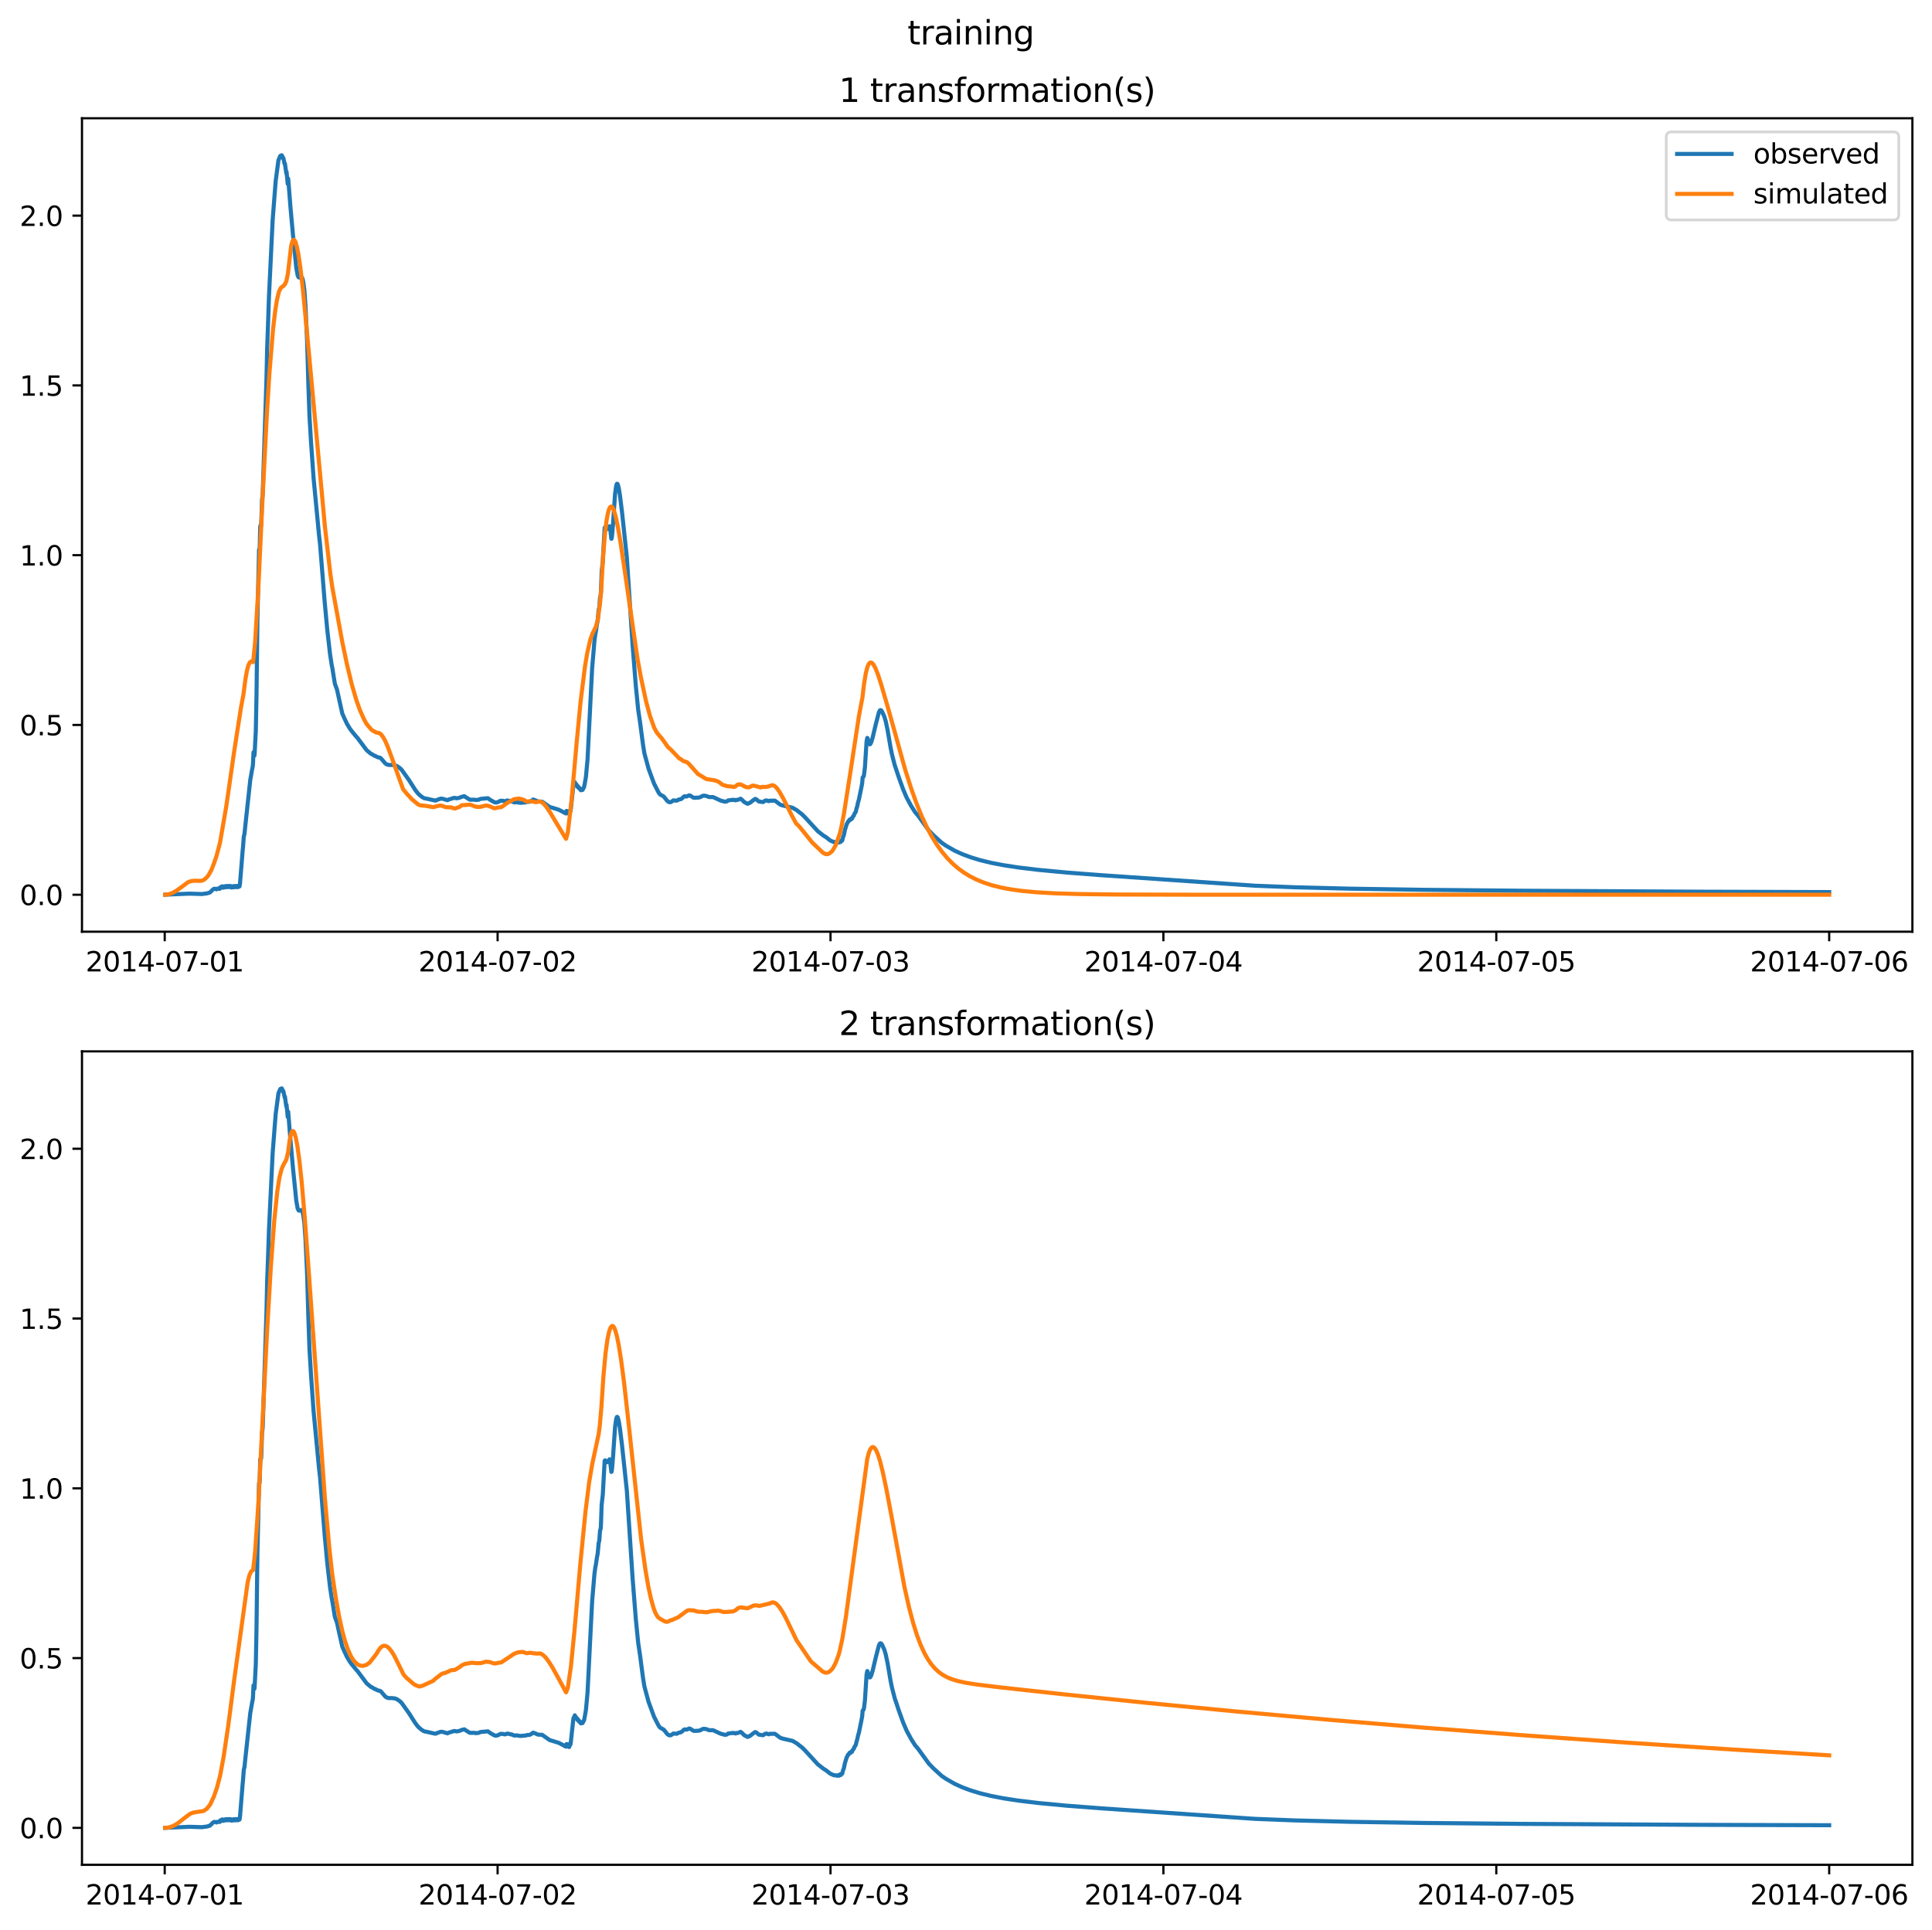 <?xml version="1.0" encoding="utf-8" standalone="no"?>
<!DOCTYPE svg PUBLIC "-//W3C//DTD SVG 1.1//EN"
  "http://www.w3.org/Graphics/SVG/1.1/DTD/svg11.dtd">
<svg xmlns:xlink="http://www.w3.org/1999/xlink" width="709.427pt" height="708.798pt" viewBox="0 0 709.427 708.798" xmlns="http://www.w3.org/2000/svg" version="1.1">
 <defs>
  <style type="text/css">*{stroke-linejoin: round; stroke-linecap: butt}</style>
 </defs>
 <g id="figure_1">
  <g id="patch_1">
   <path d="M 0 708.798 
L 709.427 708.798 
L 709.427 0 
L 0 0 
z
" style="fill: #ffffff"/>
  </g>
  <g id="axes_1">
   <g id="patch_2">
    <path d="M 30.103 342.2 
L 702.227 342.2 
L 702.227 43.44 
L 30.103 43.44 
z
" style="fill: #ffffff"/>
   </g>
   <g id="matplotlib.axis_1">
    <g id="xtick_1">
     <g id="line2d_1">
      <defs>
       <path id="m95eeef28a8" d="M 0 0 
L 0 3.5 
" style="stroke: #000000; stroke-width: 0.8"/>
      </defs>
      <g>
       <use xlink:href="#m95eeef28a8" x="60.484" y="342.2" style="stroke: #000000; stroke-width: 0.8"/>
      </g>
     </g>
     <g id="text_1">
      <!-- 2014-07-01 -->
      <g transform="translate(31.427 356.798) scale(0.1 -0.1)">
       <defs>
        <path id="DejaVuSans-32" d="M 1228 531 
L 3431 531 
L 3431 0 
L 469 0 
L 469 531 
Q 828 903 1448 1529 
Q 2069 2156 2228 2338 
Q 2531 2678 2651 2914 
Q 2772 3150 2772 3378 
Q 2772 3750 2511 3984 
Q 2250 4219 1831 4219 
Q 1534 4219 1204 4116 
Q 875 4013 500 3803 
L 500 4441 
Q 881 4594 1212 4672 
Q 1544 4750 1819 4750 
Q 2544 4750 2975 4387 
Q 3406 4025 3406 3419 
Q 3406 3131 3298 2873 
Q 3191 2616 2906 2266 
Q 2828 2175 2409 1742 
Q 1991 1309 1228 531 
z
" transform="scale(0.016)"/>
        <path id="DejaVuSans-30" d="M 2034 4250 
Q 1547 4250 1301 3770 
Q 1056 3291 1056 2328 
Q 1056 1369 1301 889 
Q 1547 409 2034 409 
Q 2525 409 2770 889 
Q 3016 1369 3016 2328 
Q 3016 3291 2770 3770 
Q 2525 4250 2034 4250 
z
M 2034 4750 
Q 2819 4750 3233 4129 
Q 3647 3509 3647 2328 
Q 3647 1150 3233 529 
Q 2819 -91 2034 -91 
Q 1250 -91 836 529 
Q 422 1150 422 2328 
Q 422 3509 836 4129 
Q 1250 4750 2034 4750 
z
" transform="scale(0.016)"/>
        <path id="DejaVuSans-31" d="M 794 531 
L 1825 531 
L 1825 4091 
L 703 3866 
L 703 4441 
L 1819 4666 
L 2450 4666 
L 2450 531 
L 3481 531 
L 3481 0 
L 794 0 
L 794 531 
z
" transform="scale(0.016)"/>
        <path id="DejaVuSans-34" d="M 2419 4116 
L 825 1625 
L 2419 1625 
L 2419 4116 
z
M 2253 4666 
L 3047 4666 
L 3047 1625 
L 3713 1625 
L 3713 1100 
L 3047 1100 
L 3047 0 
L 2419 0 
L 2419 1100 
L 313 1100 
L 313 1709 
L 2253 4666 
z
" transform="scale(0.016)"/>
        <path id="DejaVuSans-2d" d="M 313 2009 
L 1997 2009 
L 1997 1497 
L 313 1497 
L 313 2009 
z
" transform="scale(0.016)"/>
        <path id="DejaVuSans-37" d="M 525 4666 
L 3525 4666 
L 3525 4397 
L 1831 0 
L 1172 0 
L 2766 4134 
L 525 4134 
L 525 4666 
z
" transform="scale(0.016)"/>
       </defs>
       <use xlink:href="#DejaVuSans-32"/>
       <use xlink:href="#DejaVuSans-30" x="63.623"/>
       <use xlink:href="#DejaVuSans-31" x="127.246"/>
       <use xlink:href="#DejaVuSans-34" x="190.869"/>
       <use xlink:href="#DejaVuSans-2d" x="254.492"/>
       <use xlink:href="#DejaVuSans-30" x="290.576"/>
       <use xlink:href="#DejaVuSans-37" x="354.199"/>
       <use xlink:href="#DejaVuSans-2d" x="417.822"/>
       <use xlink:href="#DejaVuSans-30" x="453.906"/>
       <use xlink:href="#DejaVuSans-31" x="517.529"/>
      </g>
     </g>
    </g>
    <g id="xtick_2">
     <g id="line2d_2">
      <g>
       <use xlink:href="#m95eeef28a8" x="182.723" y="342.2" style="stroke: #000000; stroke-width: 0.8"/>
      </g>
     </g>
     <g id="text_2">
      <!-- 2014-07-02 -->
      <g transform="translate(153.665 356.798) scale(0.1 -0.1)">
       <use xlink:href="#DejaVuSans-32"/>
       <use xlink:href="#DejaVuSans-30" x="63.623"/>
       <use xlink:href="#DejaVuSans-31" x="127.246"/>
       <use xlink:href="#DejaVuSans-34" x="190.869"/>
       <use xlink:href="#DejaVuSans-2d" x="254.492"/>
       <use xlink:href="#DejaVuSans-30" x="290.576"/>
       <use xlink:href="#DejaVuSans-37" x="354.199"/>
       <use xlink:href="#DejaVuSans-2d" x="417.822"/>
       <use xlink:href="#DejaVuSans-30" x="453.906"/>
       <use xlink:href="#DejaVuSans-32" x="517.529"/>
      </g>
     </g>
    </g>
    <g id="xtick_3">
     <g id="line2d_3">
      <g>
       <use xlink:href="#m95eeef28a8" x="304.961" y="342.2" style="stroke: #000000; stroke-width: 0.8"/>
      </g>
     </g>
     <g id="text_3">
      <!-- 2014-07-03 -->
      <g transform="translate(275.903 356.798) scale(0.1 -0.1)">
       <defs>
        <path id="DejaVuSans-33" d="M 2597 2516 
Q 3050 2419 3304 2112 
Q 3559 1806 3559 1356 
Q 3559 666 3084 287 
Q 2609 -91 1734 -91 
Q 1441 -91 1130 -33 
Q 819 25 488 141 
L 488 750 
Q 750 597 1062 519 
Q 1375 441 1716 441 
Q 2309 441 2620 675 
Q 2931 909 2931 1356 
Q 2931 1769 2642 2001 
Q 2353 2234 1838 2234 
L 1294 2234 
L 1294 2753 
L 1863 2753 
Q 2328 2753 2575 2939 
Q 2822 3125 2822 3475 
Q 2822 3834 2567 4026 
Q 2313 4219 1838 4219 
Q 1578 4219 1281 4162 
Q 984 4106 628 3988 
L 628 4550 
Q 988 4650 1302 4700 
Q 1616 4750 1894 4750 
Q 2613 4750 3031 4423 
Q 3450 4097 3450 3541 
Q 3450 3153 3228 2886 
Q 3006 2619 2597 2516 
z
" transform="scale(0.016)"/>
       </defs>
       <use xlink:href="#DejaVuSans-32"/>
       <use xlink:href="#DejaVuSans-30" x="63.623"/>
       <use xlink:href="#DejaVuSans-31" x="127.246"/>
       <use xlink:href="#DejaVuSans-34" x="190.869"/>
       <use xlink:href="#DejaVuSans-2d" x="254.492"/>
       <use xlink:href="#DejaVuSans-30" x="290.576"/>
       <use xlink:href="#DejaVuSans-37" x="354.199"/>
       <use xlink:href="#DejaVuSans-2d" x="417.822"/>
       <use xlink:href="#DejaVuSans-30" x="453.906"/>
       <use xlink:href="#DejaVuSans-33" x="517.529"/>
      </g>
     </g>
    </g>
    <g id="xtick_4">
     <g id="line2d_4">
      <g>
       <use xlink:href="#m95eeef28a8" x="427.199" y="342.2" style="stroke: #000000; stroke-width: 0.8"/>
      </g>
     </g>
     <g id="text_4">
      <!-- 2014-07-04 -->
      <g transform="translate(398.141 356.798) scale(0.1 -0.1)">
       <use xlink:href="#DejaVuSans-32"/>
       <use xlink:href="#DejaVuSans-30" x="63.623"/>
       <use xlink:href="#DejaVuSans-31" x="127.246"/>
       <use xlink:href="#DejaVuSans-34" x="190.869"/>
       <use xlink:href="#DejaVuSans-2d" x="254.492"/>
       <use xlink:href="#DejaVuSans-30" x="290.576"/>
       <use xlink:href="#DejaVuSans-37" x="354.199"/>
       <use xlink:href="#DejaVuSans-2d" x="417.822"/>
       <use xlink:href="#DejaVuSans-30" x="453.906"/>
       <use xlink:href="#DejaVuSans-34" x="517.529"/>
      </g>
     </g>
    </g>
    <g id="xtick_5">
     <g id="line2d_5">
      <g>
       <use xlink:href="#m95eeef28a8" x="549.437" y="342.2" style="stroke: #000000; stroke-width: 0.8"/>
      </g>
     </g>
     <g id="text_5">
      <!-- 2014-07-05 -->
      <g transform="translate(520.38 356.798) scale(0.1 -0.1)">
       <defs>
        <path id="DejaVuSans-35" d="M 691 4666 
L 3169 4666 
L 3169 4134 
L 1269 4134 
L 1269 2991 
Q 1406 3038 1543 3061 
Q 1681 3084 1819 3084 
Q 2600 3084 3056 2656 
Q 3513 2228 3513 1497 
Q 3513 744 3044 326 
Q 2575 -91 1722 -91 
Q 1428 -91 1123 -41 
Q 819 9 494 109 
L 494 744 
Q 775 591 1075 516 
Q 1375 441 1709 441 
Q 2250 441 2565 725 
Q 2881 1009 2881 1497 
Q 2881 1984 2565 2268 
Q 2250 2553 1709 2553 
Q 1456 2553 1204 2497 
Q 953 2441 691 2322 
L 691 4666 
z
" transform="scale(0.016)"/>
       </defs>
       <use xlink:href="#DejaVuSans-32"/>
       <use xlink:href="#DejaVuSans-30" x="63.623"/>
       <use xlink:href="#DejaVuSans-31" x="127.246"/>
       <use xlink:href="#DejaVuSans-34" x="190.869"/>
       <use xlink:href="#DejaVuSans-2d" x="254.492"/>
       <use xlink:href="#DejaVuSans-30" x="290.576"/>
       <use xlink:href="#DejaVuSans-37" x="354.199"/>
       <use xlink:href="#DejaVuSans-2d" x="417.822"/>
       <use xlink:href="#DejaVuSans-30" x="453.906"/>
       <use xlink:href="#DejaVuSans-35" x="517.529"/>
      </g>
     </g>
    </g>
    <g id="xtick_6">
     <g id="line2d_6">
      <g>
       <use xlink:href="#m95eeef28a8" x="671.676" y="342.2" style="stroke: #000000; stroke-width: 0.8"/>
      </g>
     </g>
     <g id="text_6">
      <!-- 2014-07-06 -->
      <g transform="translate(642.618 356.798) scale(0.1 -0.1)">
       <defs>
        <path id="DejaVuSans-36" d="M 2113 2584 
Q 1688 2584 1439 2293 
Q 1191 2003 1191 1497 
Q 1191 994 1439 701 
Q 1688 409 2113 409 
Q 2538 409 2786 701 
Q 3034 994 3034 1497 
Q 3034 2003 2786 2293 
Q 2538 2584 2113 2584 
z
M 3366 4563 
L 3366 3988 
Q 3128 4100 2886 4159 
Q 2644 4219 2406 4219 
Q 1781 4219 1451 3797 
Q 1122 3375 1075 2522 
Q 1259 2794 1537 2939 
Q 1816 3084 2150 3084 
Q 2853 3084 3261 2657 
Q 3669 2231 3669 1497 
Q 3669 778 3244 343 
Q 2819 -91 2113 -91 
Q 1303 -91 875 529 
Q 447 1150 447 2328 
Q 447 3434 972 4092 
Q 1497 4750 2381 4750 
Q 2619 4750 2861 4703 
Q 3103 4656 3366 4563 
z
" transform="scale(0.016)"/>
       </defs>
       <use xlink:href="#DejaVuSans-32"/>
       <use xlink:href="#DejaVuSans-30" x="63.623"/>
       <use xlink:href="#DejaVuSans-31" x="127.246"/>
       <use xlink:href="#DejaVuSans-34" x="190.869"/>
       <use xlink:href="#DejaVuSans-2d" x="254.492"/>
       <use xlink:href="#DejaVuSans-30" x="290.576"/>
       <use xlink:href="#DejaVuSans-37" x="354.199"/>
       <use xlink:href="#DejaVuSans-2d" x="417.822"/>
       <use xlink:href="#DejaVuSans-30" x="453.906"/>
       <use xlink:href="#DejaVuSans-36" x="517.529"/>
      </g>
     </g>
    </g>
   </g>
   <g id="matplotlib.axis_2">
    <g id="ytick_1">
     <g id="line2d_7">
      <defs>
       <path id="m0d3252495d" d="M 0 0 
L -3.5 0 
" style="stroke: #000000; stroke-width: 0.8"/>
      </defs>
      <g>
       <use xlink:href="#m0d3252495d" x="30.103" y="328.62" style="stroke: #000000; stroke-width: 0.8"/>
      </g>
     </g>
     <g id="text_7">
      <!-- 0.0 -->
      <g transform="translate(7.2 332.419) scale(0.1 -0.1)">
       <defs>
        <path id="DejaVuSans-2e" d="M 684 794 
L 1344 794 
L 1344 0 
L 684 0 
L 684 794 
z
" transform="scale(0.016)"/>
       </defs>
       <use xlink:href="#DejaVuSans-30"/>
       <use xlink:href="#DejaVuSans-2e" x="63.623"/>
       <use xlink:href="#DejaVuSans-30" x="95.41"/>
      </g>
     </g>
    </g>
    <g id="ytick_2">
     <g id="line2d_8">
      <g>
       <use xlink:href="#m0d3252495d" x="30.103" y="266.265" style="stroke: #000000; stroke-width: 0.8"/>
      </g>
     </g>
     <g id="text_8">
      <!-- 0.5 -->
      <g transform="translate(7.2 270.064) scale(0.1 -0.1)">
       <use xlink:href="#DejaVuSans-30"/>
       <use xlink:href="#DejaVuSans-2e" x="63.623"/>
       <use xlink:href="#DejaVuSans-35" x="95.41"/>
      </g>
     </g>
    </g>
    <g id="ytick_3">
     <g id="line2d_9">
      <g>
       <use xlink:href="#m0d3252495d" x="30.103" y="203.909" style="stroke: #000000; stroke-width: 0.8"/>
      </g>
     </g>
     <g id="text_9">
      <!-- 1.0 -->
      <g transform="translate(7.2 207.708) scale(0.1 -0.1)">
       <use xlink:href="#DejaVuSans-31"/>
       <use xlink:href="#DejaVuSans-2e" x="63.623"/>
       <use xlink:href="#DejaVuSans-30" x="95.41"/>
      </g>
     </g>
    </g>
    <g id="ytick_4">
     <g id="line2d_10">
      <g>
       <use xlink:href="#m0d3252495d" x="30.103" y="141.554" style="stroke: #000000; stroke-width: 0.8"/>
      </g>
     </g>
     <g id="text_10">
      <!-- 1.5 -->
      <g transform="translate(7.2 145.353) scale(0.1 -0.1)">
       <use xlink:href="#DejaVuSans-31"/>
       <use xlink:href="#DejaVuSans-2e" x="63.623"/>
       <use xlink:href="#DejaVuSans-35" x="95.41"/>
      </g>
     </g>
    </g>
    <g id="ytick_5">
     <g id="line2d_11">
      <g>
       <use xlink:href="#m0d3252495d" x="30.103" y="79.198" style="stroke: #000000; stroke-width: 0.8"/>
      </g>
     </g>
     <g id="text_11">
      <!-- 2.0 -->
      <g transform="translate(7.2 82.998) scale(0.1 -0.1)">
       <use xlink:href="#DejaVuSans-32"/>
       <use xlink:href="#DejaVuSans-2e" x="63.623"/>
       <use xlink:href="#DejaVuSans-30" x="95.41"/>
      </g>
     </g>
    </g>
   </g>
   <g id="line2d_12">
    <path d="M 60.654 328.607 
L 63.54 328.475 
L 69.567 328.223 
L 74.151 328.364 
L 76.019 328.116 
L 77.038 327.826 
L 77.462 327.398 
L 77.632 327.318 
L 77.971 326.86 
L 78.311 326.657 
L 78.565 326.446 
L 79.075 326.453 
L 79.245 326.481 
L 79.499 326.653 
L 79.754 326.407 
L 80.178 326.427 
L 80.348 326.288 
L 80.688 326.445 
L 80.942 325.834 
L 81.112 325.924 
L 81.282 326.062 
L 81.537 325.529 
L 81.791 325.834 
L 81.961 326.038 
L 82.216 325.563 
L 82.555 325.912 
L 82.81 325.452 
L 83.149 325.848 
L 83.404 325.404 
L 83.744 325.827 
L 83.913 325.4 
L 84.083 325.471 
L 84.338 325.819 
L 84.593 325.39 
L 84.847 325.759 
L 85.017 325.978 
L 85.272 325.532 
L 85.611 325.906 
L 85.866 325.442 
L 86.205 325.851 
L 86.46 325.403 
L 86.8 325.825 
L 87.054 325.394 
L 87.394 325.833 
L 87.564 325.521 
L 87.733 325.566 
L 87.903 325.606 
L 87.988 325.453 
L 88.158 324.124 
L 89.092 312.579 
L 89.261 310.811 
L 89.516 307.284 
L 89.771 306.28 
L 90.11 302.988 
L 91.893 286.496 
L 92.487 283.105 
L 92.827 281.357 
L 92.912 280.237 
L 93.081 276.283 
L 93.421 277.542 
L 93.506 276.695 
L 93.76 271.761 
L 93.93 268.67 
L 94.185 255.595 
L 94.524 227.579 
L 95.119 201.947 
L 95.203 201.825 
L 95.288 201.982 
L 95.373 201.022 
L 95.543 193.536 
L 95.628 193.049 
L 95.713 193.209 
L 95.798 193.241 
L 95.883 192.911 
L 95.967 191.251 
L 96.222 183.525 
L 96.392 182.302 
L 96.477 181.285 
L 97.835 139.473 
L 98.09 128.21 
L 98.429 118.848 
L 98.769 108.782 
L 100.127 80.657 
L 101.231 66.464 
L 102.249 58.798 
L 102.928 57.238 
L 103.353 57.348 
L 103.438 57.02 
L 103.522 57.091 
L 103.947 58.221 
L 104.032 58.005 
L 104.286 59.154 
L 104.541 60.319 
L 104.626 60.076 
L 104.881 61.948 
L 105.135 63.686 
L 105.22 63.102 
L 105.475 65.691 
L 105.645 67.516 
L 105.73 67.48 
L 105.814 65.597 
L 105.984 67.58 
L 106.663 76.163 
L 107.597 86.471 
L 108.276 93.14 
L 108.786 98.266 
L 109.295 101.122 
L 109.634 101.838 
L 109.889 101.955 
L 110.313 101.754 
L 110.653 101.708 
L 110.908 101.976 
L 111.162 102.693 
L 111.417 103.877 
L 111.757 106.5 
L 112.181 112.474 
L 112.775 125.439 
L 113.2 140.194 
L 113.624 152.528 
L 114.218 162.533 
L 115.152 175.702 
L 117.105 196.137 
L 117.529 199.986 
L 119.227 221.153 
L 120.16 231.212 
L 121.179 240.151 
L 121.773 244.082 
L 122.028 245.351 
L 122.962 251.136 
L 123.726 253.211 
L 125.678 262.049 
L 126.357 263.595 
L 127.376 265.766 
L 128.395 267.497 
L 129.159 268.53 
L 130.856 270.593 
L 131.196 270.925 
L 134.591 275.478 
L 134.846 275.716 
L 135.27 276.069 
L 136.289 276.916 
L 136.459 276.911 
L 137.562 277.62 
L 137.732 277.595 
L 138.242 277.899 
L 138.411 277.96 
L 138.836 278.169 
L 139.515 278.285 
L 139.854 278.508 
L 140.449 279.185 
L 141.467 280.383 
L 142.061 280.771 
L 142.741 280.952 
L 143.929 280.957 
L 144.948 281.063 
L 145.712 281.349 
L 146.815 282.071 
L 147.579 282.856 
L 150.211 286.561 
L 152.503 290.16 
L 153.436 291.371 
L 153.776 291.707 
L 154.285 292.171 
L 154.71 292.503 
L 155.049 292.744 
L 155.559 293.067 
L 155.983 293.217 
L 156.747 293.35 
L 159.718 294.02 
L 160.143 293.997 
L 160.482 293.784 
L 161.84 293.321 
L 162.519 293.367 
L 164.302 293.893 
L 164.472 293.838 
L 164.726 293.648 
L 165.406 293.471 
L 166.764 293.025 
L 167.273 293.105 
L 167.613 293.215 
L 168.631 293.024 
L 169.565 292.645 
L 170.499 292.423 
L 171.093 292.841 
L 172.536 293.716 
L 173.215 293.72 
L 174.064 293.703 
L 174.828 293.846 
L 175.083 293.762 
L 175.677 293.763 
L 176.101 293.556 
L 176.441 293.416 
L 179.157 293.166 
L 180.091 293.831 
L 181.025 294.366 
L 181.449 294.61 
L 182.044 294.779 
L 182.808 294.613 
L 183.826 294.082 
L 184.845 294.145 
L 185.184 294.294 
L 185.609 294.247 
L 185.864 294.179 
L 186.118 294.008 
L 186.797 294.06 
L 187.646 294.316 
L 187.816 294.264 
L 188.835 294.722 
L 189.853 294.638 
L 190.447 294.789 
L 191.127 294.858 
L 193.164 294.681 
L 193.419 294.554 
L 193.843 294.494 
L 194.098 294.501 
L 194.437 294.471 
L 194.862 294.279 
L 195.795 293.641 
L 196.39 293.878 
L 196.899 294.07 
L 197.154 294.192 
L 197.493 294.358 
L 198.512 294.426 
L 199.021 294.426 
L 199.53 294.764 
L 201.822 296.374 
L 203.265 296.8 
L 205.133 297.381 
L 206.406 298.028 
L 207.765 298.772 
L 207.849 298.628 
L 208.019 297.842 
L 208.359 298.726 
L 208.444 298.648 
L 208.613 297.906 
L 208.953 298.933 
L 209.038 298.886 
L 209.208 298.022 
L 209.377 298.11 
L 209.462 297.985 
L 209.547 297.625 
L 210.566 288.316 
L 210.905 287.83 
L 211.075 287.279 
L 211.5 288.318 
L 211.584 288.062 
L 211.669 288.1 
L 212.094 289.05 
L 212.264 288.798 
L 212.688 289.655 
L 212.858 289.46 
L 213.282 290.234 
L 213.367 290.252 
L 213.537 289.949 
L 213.876 290.151 
L 213.961 290.053 
L 214.216 289.518 
L 214.471 289.093 
L 214.725 287.79 
L 215.15 285.347 
L 215.744 278.908 
L 216.932 255.24 
L 217.442 245.28 
L 218.291 235.231 
L 218.63 232.759 
L 218.8 231.993 
L 219.139 229.676 
L 219.479 227.803 
L 219.819 224.096 
L 220.073 223.045 
L 220.328 219.517 
L 220.583 218.625 
L 220.667 217.275 
L 220.922 210.008 
L 221.347 206.209 
L 222.026 193.852 
L 222.195 193.629 
L 222.365 193.741 
L 222.875 194.339 
L 223.044 194.292 
L 223.384 193.882 
L 223.808 193.269 
L 223.893 193.305 
L 224.063 194.276 
L 224.487 197.886 
L 224.572 197.837 
L 224.742 196.702 
L 225.082 192.68 
L 225.846 181.444 
L 226.27 178.38 
L 226.525 177.696 
L 226.694 177.682 
L 226.864 177.965 
L 227.204 179.241 
L 227.628 181.838 
L 228.392 187.978 
L 230.175 204.751 
L 232.297 237.079 
L 233.486 252.078 
L 234.334 260.612 
L 235.013 265.179 
L 236.117 273.561 
L 236.626 276.702 
L 238.154 282.343 
L 240.192 287.876 
L 240.446 288.354 
L 241.041 289.544 
L 241.974 291.327 
L 242.484 291.88 
L 242.823 292.046 
L 243.672 292.503 
L 244.351 293.306 
L 245.03 294.184 
L 245.624 294.594 
L 245.964 294.64 
L 246.304 294.609 
L 246.983 294.182 
L 247.237 293.968 
L 247.832 294.008 
L 248.341 294.072 
L 248.765 293.964 
L 249.02 293.745 
L 249.444 293.622 
L 249.699 293.568 
L 250.039 293.515 
L 250.548 293.131 
L 251.057 292.632 
L 251.312 292.473 
L 251.482 292.449 
L 251.991 292.557 
L 252.415 292.434 
L 253.01 292.12 
L 253.349 292.161 
L 254.198 292.688 
L 254.707 292.999 
L 255.302 293.007 
L 256.235 292.945 
L 256.575 292.939 
L 256.915 292.829 
L 257.339 292.689 
L 257.763 292.407 
L 258.442 292.208 
L 259.461 292.374 
L 259.886 292.564 
L 260.14 292.668 
L 260.48 292.759 
L 261.838 292.742 
L 264.554 294.008 
L 265.743 294.337 
L 266.082 294.421 
L 266.592 294.426 
L 267.101 294.221 
L 267.356 293.979 
L 269.223 293.736 
L 269.563 293.878 
L 269.733 293.789 
L 270.157 293.949 
L 270.327 293.811 
L 270.921 293.771 
L 271.94 293.349 
L 272.279 293.583 
L 273.298 294.59 
L 274.486 295.222 
L 274.741 295.072 
L 275.08 295.024 
L 275.335 294.789 
L 275.675 294.676 
L 276.014 294.343 
L 277.288 293.418 
L 277.797 293.63 
L 278.646 294.376 
L 280.174 294.593 
L 280.598 294.343 
L 280.938 294.058 
L 281.532 293.977 
L 282.126 294.233 
L 282.381 294.248 
L 282.635 294.07 
L 283.654 294.087 
L 284.418 294.036 
L 284.758 294.218 
L 286.54 295.551 
L 287.389 295.828 
L 291.039 296.681 
L 292.567 297.566 
L 293.671 298.45 
L 294.52 299.084 
L 295.708 300.284 
L 300.292 305.276 
L 302.329 306.868 
L 303.348 307.51 
L 304.027 308.028 
L 304.452 308.381 
L 304.791 308.637 
L 305.131 308.813 
L 305.385 308.947 
L 305.725 309.073 
L 305.98 309.182 
L 306.234 309.324 
L 306.404 309.242 
L 306.913 309.348 
L 307.083 309.342 
L 307.423 309.482 
L 307.592 309.317 
L 308.102 309.449 
L 308.272 309.049 
L 308.526 309.213 
L 308.696 309.242 
L 308.866 308.809 
L 309.205 308.785 
L 309.29 308.597 
L 309.545 307.546 
L 309.884 306.669 
L 310.224 304.954 
L 310.903 302.699 
L 311.158 302.31 
L 311.412 301.705 
L 311.752 301.508 
L 311.922 301.058 
L 312.346 301.089 
L 312.516 300.681 
L 312.855 300.672 
L 312.94 300.535 
L 313.11 299.989 
L 313.535 299.574 
L 313.704 298.958 
L 314.214 298.231 
L 314.553 296.822 
L 314.808 296.011 
L 315.063 294.748 
L 315.402 293.589 
L 316.166 289.872 
L 316.591 287.684 
L 316.76 285.574 
L 317.1 285.203 
L 317.27 284.542 
L 317.609 281.738 
L 318.203 272.278 
L 318.458 271.027 
L 318.543 271.086 
L 318.798 271.937 
L 319.222 273.251 
L 319.392 273.377 
L 319.562 273.295 
L 319.901 272.654 
L 320.41 270.99 
L 321.599 265.97 
L 322.702 261.721 
L 323.042 260.96 
L 323.297 260.816 
L 323.551 260.898 
L 323.891 261.348 
L 324.74 263.226 
L 325.249 264.969 
L 325.928 268.193 
L 327.032 274.657 
L 327.541 277.152 
L 328.56 281.087 
L 328.984 282.312 
L 330.003 285.398 
L 331.616 289.884 
L 332.974 293.051 
L 334.587 296.019 
L 336.03 298.303 
L 337.048 299.474 
L 341.038 304.982 
L 342.736 306.749 
L 345.792 309.537 
L 347.32 310.58 
L 350.546 312.442 
L 353.432 313.749 
L 356.573 314.909 
L 359.968 315.934 
L 363.873 316.882 
L 368.372 317.753 
L 373.975 318.614 
L 381.36 319.497 
L 391.801 320.483 
L 404.364 321.443 
L 460.9 325.313 
L 475.415 325.879 
L 495.873 326.396 
L 522.868 326.814 
L 559.115 327.155 
L 624.139 327.507 
L 671.676 327.65 
L 671.676 327.65 
" clip-path="url(#p048365d914)" style="fill: none; stroke: #1f77b4; stroke-width: 1.5; stroke-linecap: square"/>
   </g>
   <g id="line2d_13">
    <path d="M 60.654 328.612 
L 61.843 328.504 
L 63.371 327.924 
L 64.559 327.271 
L 66.002 326.285 
L 69.058 324.01 
L 70.077 323.637 
L 71.18 323.475 
L 72.538 323.512 
L 73.727 323.526 
L 74.406 323.364 
L 74.915 323.106 
L 75.51 322.646 
L 76.274 321.832 
L 76.698 321.215 
L 77.632 319.515 
L 78.65 316.884 
L 79.499 314.403 
L 80.773 309.584 
L 82.98 296.813 
L 83.913 290.458 
L 85.951 276.228 
L 88.497 259.841 
L 89.431 254.819 
L 90.11 249.472 
L 90.704 246.187 
L 91.214 244.342 
L 91.723 243.299 
L 92.148 242.945 
L 92.487 242.95 
L 92.912 243.222 
L 93.081 241.875 
L 93.676 235.795 
L 94.864 216.088 
L 96.307 185.082 
L 98.005 151.934 
L 98.939 137.014 
L 100.297 120.588 
L 101.061 114.101 
L 101.655 110.412 
L 102.164 108.166 
L 102.504 106.938 
L 103.183 105.656 
L 103.438 105.546 
L 103.692 105.2 
L 104.032 105.113 
L 104.286 104.7 
L 104.626 104.471 
L 104.966 103.571 
L 105.135 103.366 
L 105.73 100.388 
L 106.918 90.23 
L 107.427 88.491 
L 107.767 88.086 
L 107.937 88.06 
L 108.191 88.321 
L 108.531 88.95 
L 109.04 90.714 
L 109.634 93.783 
L 110.313 98.405 
L 111.247 106.565 
L 112.605 120.717 
L 119.312 193.434 
L 121.264 210.428 
L 122.028 215.761 
L 125.678 235.757 
L 127.376 243.889 
L 129.159 251.303 
L 130.856 257.15 
L 132.215 260.961 
L 133.658 264.151 
L 134.591 265.873 
L 136.459 268.08 
L 138.157 269.054 
L 139.26 269.234 
L 139.939 269.743 
L 140.703 270.758 
L 141.467 272.168 
L 142.486 274.528 
L 144.014 278.695 
L 148.004 289.859 
L 149.362 291.514 
L 150.211 292.424 
L 151.229 293.55 
L 152.503 294.604 
L 153.352 295.312 
L 153.776 295.578 
L 154.285 295.774 
L 155.983 295.953 
L 156.492 296 
L 159.124 296.471 
L 159.973 296.226 
L 160.482 296.076 
L 161.755 295.833 
L 162.519 296.037 
L 163.538 296.428 
L 164.896 296.517 
L 165.66 296.527 
L 166.424 296.805 
L 167.018 296.97 
L 168.801 296.337 
L 169.31 295.899 
L 169.82 295.711 
L 171.178 295.646 
L 172.112 295.569 
L 172.791 295.581 
L 173.47 295.829 
L 174.149 296.094 
L 174.828 296.319 
L 175.932 296.377 
L 176.186 296.388 
L 177.46 296.093 
L 178.054 295.895 
L 178.988 295.895 
L 179.836 296.149 
L 181.364 296.846 
L 181.789 296.845 
L 182.468 296.684 
L 183.232 296.54 
L 183.996 296.466 
L 184.76 296.022 
L 185.609 295.371 
L 186.543 294.741 
L 187.137 294.444 
L 188.665 293.564 
L 190.532 293.282 
L 191.127 293.434 
L 191.551 293.533 
L 192.145 293.693 
L 192.739 294.022 
L 193.419 294.396 
L 193.928 294.394 
L 194.522 294.229 
L 195.201 294.306 
L 196.474 294.593 
L 196.984 294.638 
L 197.833 294.364 
L 198.342 294.38 
L 198.936 294.638 
L 199.615 295.186 
L 200.549 296.256 
L 201.822 298.107 
L 204.029 301.799 
L 207.595 307.709 
L 207.849 308.079 
L 208.019 307.558 
L 208.529 305.553 
L 209.717 295.404 
L 210.82 283.294 
L 211.754 272.652 
L 213.197 257.666 
L 214.81 244.763 
L 215.659 239.706 
L 216.763 234.92 
L 217.527 232.784 
L 218.8 230.169 
L 219.564 227.386 
L 220.413 220.741 
L 220.752 216.881 
L 221.431 204.81 
L 222.111 196.338 
L 222.705 191.344 
L 223.214 188.531 
L 223.639 187.038 
L 224.063 186.226 
L 224.403 186.033 
L 224.657 186.083 
L 224.997 186.472 
L 225.421 187.411 
L 226.015 189.431 
L 226.779 192.974 
L 227.798 198.864 
L 229.411 209.713 
L 234.08 241.904 
L 235.353 248.855 
L 237.221 257.535 
L 238.664 262.908 
L 240.192 267.217 
L 241.041 268.837 
L 242.144 270.242 
L 242.653 270.773 
L 243.502 271.879 
L 245.285 274.401 
L 246.304 275.282 
L 249.444 278.584 
L 249.869 278.728 
L 250.463 279.191 
L 250.887 279.493 
L 251.482 279.711 
L 251.991 279.824 
L 252.5 280.126 
L 253.095 280.705 
L 256.32 284.32 
L 257.254 284.852 
L 258.103 285.374 
L 258.952 285.897 
L 259.376 286.132 
L 262.432 286.59 
L 263.281 286.902 
L 263.96 287.194 
L 265.233 288.176 
L 265.488 288.307 
L 266.846 288.684 
L 267.271 288.788 
L 267.865 288.809 
L 269.648 289.033 
L 270.072 288.798 
L 270.242 288.701 
L 270.751 288.254 
L 271.261 288.07 
L 272.025 288.124 
L 272.619 288.436 
L 273.807 289.032 
L 274.826 289.203 
L 275.25 289.093 
L 276.184 288.59 
L 276.693 288.54 
L 278.136 288.889 
L 279.24 289.222 
L 279.41 289.206 
L 279.834 289.015 
L 280.428 289.01 
L 281.023 289.066 
L 281.362 289.029 
L 281.956 288.874 
L 282.72 288.662 
L 283.569 288.379 
L 284.079 288.487 
L 284.673 288.875 
L 285.437 289.699 
L 286.371 291.066 
L 287.729 293.491 
L 290.7 299.417 
L 292.313 302.398 
L 293.416 303.468 
L 294.944 305.322 
L 298.255 309.466 
L 299.953 311.078 
L 302.16 313.177 
L 303.093 313.671 
L 303.433 313.723 
L 304.027 313.677 
L 304.621 313.408 
L 305.47 312.698 
L 305.81 312.279 
L 306.913 310.357 
L 308.441 305.975 
L 309.036 303.352 
L 309.884 298.913 
L 312.007 285.295 
L 315.402 262.963 
L 316.336 257.985 
L 316.675 256.269 
L 317.27 251.267 
L 317.949 247.164 
L 318.543 244.878 
L 319.052 243.8 
L 319.477 243.378 
L 319.901 243.32 
L 320.241 243.506 
L 320.75 244.085 
L 321.429 245.334 
L 322.363 247.675 
L 323.551 251.343 
L 326.013 259.774 
L 328.22 267.669 
L 332.295 282.382 
L 334.587 289.613 
L 336.539 295.076 
L 338.407 299.679 
L 340.274 303.703 
L 342.142 307.198 
L 344.009 310.22 
L 345.877 312.826 
L 347.829 315.163 
L 349.782 317.158 
L 351.819 318.927 
L 353.941 320.481 
L 356.233 321.882 
L 358.695 323.119 
L 361.326 324.192 
L 364.213 325.13 
L 367.438 325.945 
L 371.173 326.655 
L 375.503 327.245 
L 380.766 327.729 
L 387.387 328.104 
L 396.3 328.373 
L 409.967 328.54 
L 437.725 328.612 
L 616.414 328.62 
L 671.676 328.62 
L 671.676 328.62 
" clip-path="url(#p048365d914)" style="fill: none; stroke: #ff7f0e; stroke-width: 1.5; stroke-linecap: square"/>
   </g>
   <g id="patch_3">
    <path d="M 30.103 342.2 
L 30.103 43.44 
" style="fill: none; stroke: #000000; stroke-width: 0.8; stroke-linejoin: miter; stroke-linecap: square"/>
   </g>
   <g id="patch_4">
    <path d="M 702.227 342.2 
L 702.227 43.44 
" style="fill: none; stroke: #000000; stroke-width: 0.8; stroke-linejoin: miter; stroke-linecap: square"/>
   </g>
   <g id="patch_5">
    <path d="M 30.103 342.2 
L 702.227 342.2 
" style="fill: none; stroke: #000000; stroke-width: 0.8; stroke-linejoin: miter; stroke-linecap: square"/>
   </g>
   <g id="patch_6">
    <path d="M 30.103 43.44 
L 702.227 43.44 
" style="fill: none; stroke: #000000; stroke-width: 0.8; stroke-linejoin: miter; stroke-linecap: square"/>
   </g>
   <g id="text_12">
    <!-- 1 transformation(s) -->
    <g transform="translate(308.05 37.44) scale(0.12 -0.12)">
     <defs>
      <path id="DejaVuSans-20" transform="scale(0.016)"/>
      <path id="DejaVuSans-74" d="M 1172 4494 
L 1172 3500 
L 2356 3500 
L 2356 3053 
L 1172 3053 
L 1172 1153 
Q 1172 725 1289 603 
Q 1406 481 1766 481 
L 2356 481 
L 2356 0 
L 1766 0 
Q 1100 0 847 248 
Q 594 497 594 1153 
L 594 3053 
L 172 3053 
L 172 3500 
L 594 3500 
L 594 4494 
L 1172 4494 
z
" transform="scale(0.016)"/>
      <path id="DejaVuSans-72" d="M 2631 2963 
Q 2534 3019 2420 3045 
Q 2306 3072 2169 3072 
Q 1681 3072 1420 2755 
Q 1159 2438 1159 1844 
L 1159 0 
L 581 0 
L 581 3500 
L 1159 3500 
L 1159 2956 
Q 1341 3275 1631 3429 
Q 1922 3584 2338 3584 
Q 2397 3584 2469 3576 
Q 2541 3569 2628 3553 
L 2631 2963 
z
" transform="scale(0.016)"/>
      <path id="DejaVuSans-61" d="M 2194 1759 
Q 1497 1759 1228 1600 
Q 959 1441 959 1056 
Q 959 750 1161 570 
Q 1363 391 1709 391 
Q 2188 391 2477 730 
Q 2766 1069 2766 1631 
L 2766 1759 
L 2194 1759 
z
M 3341 1997 
L 3341 0 
L 2766 0 
L 2766 531 
Q 2569 213 2275 61 
Q 1981 -91 1556 -91 
Q 1019 -91 701 211 
Q 384 513 384 1019 
Q 384 1609 779 1909 
Q 1175 2209 1959 2209 
L 2766 2209 
L 2766 2266 
Q 2766 2663 2505 2880 
Q 2244 3097 1772 3097 
Q 1472 3097 1187 3025 
Q 903 2953 641 2809 
L 641 3341 
Q 956 3463 1253 3523 
Q 1550 3584 1831 3584 
Q 2591 3584 2966 3190 
Q 3341 2797 3341 1997 
z
" transform="scale(0.016)"/>
      <path id="DejaVuSans-6e" d="M 3513 2113 
L 3513 0 
L 2938 0 
L 2938 2094 
Q 2938 2591 2744 2837 
Q 2550 3084 2163 3084 
Q 1697 3084 1428 2787 
Q 1159 2491 1159 1978 
L 1159 0 
L 581 0 
L 581 3500 
L 1159 3500 
L 1159 2956 
Q 1366 3272 1645 3428 
Q 1925 3584 2291 3584 
Q 2894 3584 3203 3211 
Q 3513 2838 3513 2113 
z
" transform="scale(0.016)"/>
      <path id="DejaVuSans-73" d="M 2834 3397 
L 2834 2853 
Q 2591 2978 2328 3040 
Q 2066 3103 1784 3103 
Q 1356 3103 1142 2972 
Q 928 2841 928 2578 
Q 928 2378 1081 2264 
Q 1234 2150 1697 2047 
L 1894 2003 
Q 2506 1872 2764 1633 
Q 3022 1394 3022 966 
Q 3022 478 2636 193 
Q 2250 -91 1575 -91 
Q 1294 -91 989 -36 
Q 684 19 347 128 
L 347 722 
Q 666 556 975 473 
Q 1284 391 1588 391 
Q 1994 391 2212 530 
Q 2431 669 2431 922 
Q 2431 1156 2273 1281 
Q 2116 1406 1581 1522 
L 1381 1569 
Q 847 1681 609 1914 
Q 372 2147 372 2553 
Q 372 3047 722 3315 
Q 1072 3584 1716 3584 
Q 2034 3584 2315 3537 
Q 2597 3491 2834 3397 
z
" transform="scale(0.016)"/>
      <path id="DejaVuSans-66" d="M 2375 4863 
L 2375 4384 
L 1825 4384 
Q 1516 4384 1395 4259 
Q 1275 4134 1275 3809 
L 1275 3500 
L 2222 3500 
L 2222 3053 
L 1275 3053 
L 1275 0 
L 697 0 
L 697 3053 
L 147 3053 
L 147 3500 
L 697 3500 
L 697 3744 
Q 697 4328 969 4595 
Q 1241 4863 1831 4863 
L 2375 4863 
z
" transform="scale(0.016)"/>
      <path id="DejaVuSans-6f" d="M 1959 3097 
Q 1497 3097 1228 2736 
Q 959 2375 959 1747 
Q 959 1119 1226 758 
Q 1494 397 1959 397 
Q 2419 397 2687 759 
Q 2956 1122 2956 1747 
Q 2956 2369 2687 2733 
Q 2419 3097 1959 3097 
z
M 1959 3584 
Q 2709 3584 3137 3096 
Q 3566 2609 3566 1747 
Q 3566 888 3137 398 
Q 2709 -91 1959 -91 
Q 1206 -91 779 398 
Q 353 888 353 1747 
Q 353 2609 779 3096 
Q 1206 3584 1959 3584 
z
" transform="scale(0.016)"/>
      <path id="DejaVuSans-6d" d="M 3328 2828 
Q 3544 3216 3844 3400 
Q 4144 3584 4550 3584 
Q 5097 3584 5394 3201 
Q 5691 2819 5691 2113 
L 5691 0 
L 5113 0 
L 5113 2094 
Q 5113 2597 4934 2840 
Q 4756 3084 4391 3084 
Q 3944 3084 3684 2787 
Q 3425 2491 3425 1978 
L 3425 0 
L 2847 0 
L 2847 2094 
Q 2847 2600 2669 2842 
Q 2491 3084 2119 3084 
Q 1678 3084 1418 2786 
Q 1159 2488 1159 1978 
L 1159 0 
L 581 0 
L 581 3500 
L 1159 3500 
L 1159 2956 
Q 1356 3278 1631 3431 
Q 1906 3584 2284 3584 
Q 2666 3584 2933 3390 
Q 3200 3197 3328 2828 
z
" transform="scale(0.016)"/>
      <path id="DejaVuSans-69" d="M 603 3500 
L 1178 3500 
L 1178 0 
L 603 0 
L 603 3500 
z
M 603 4863 
L 1178 4863 
L 1178 4134 
L 603 4134 
L 603 4863 
z
" transform="scale(0.016)"/>
      <path id="DejaVuSans-28" d="M 1984 4856 
Q 1566 4138 1362 3434 
Q 1159 2731 1159 2009 
Q 1159 1288 1364 580 
Q 1569 -128 1984 -844 
L 1484 -844 
Q 1016 -109 783 600 
Q 550 1309 550 2009 
Q 550 2706 781 3412 
Q 1013 4119 1484 4856 
L 1984 4856 
z
" transform="scale(0.016)"/>
      <path id="DejaVuSans-29" d="M 513 4856 
L 1013 4856 
Q 1481 4119 1714 3412 
Q 1947 2706 1947 2009 
Q 1947 1309 1714 600 
Q 1481 -109 1013 -844 
L 513 -844 
Q 928 -128 1133 580 
Q 1338 1288 1338 2009 
Q 1338 2731 1133 3434 
Q 928 4138 513 4856 
z
" transform="scale(0.016)"/>
     </defs>
     <use xlink:href="#DejaVuSans-31"/>
     <use xlink:href="#DejaVuSans-20" x="63.623"/>
     <use xlink:href="#DejaVuSans-74" x="95.41"/>
     <use xlink:href="#DejaVuSans-72" x="134.619"/>
     <use xlink:href="#DejaVuSans-61" x="175.732"/>
     <use xlink:href="#DejaVuSans-6e" x="237.012"/>
     <use xlink:href="#DejaVuSans-73" x="300.391"/>
     <use xlink:href="#DejaVuSans-66" x="352.49"/>
     <use xlink:href="#DejaVuSans-6f" x="387.695"/>
     <use xlink:href="#DejaVuSans-72" x="448.877"/>
     <use xlink:href="#DejaVuSans-6d" x="488.24"/>
     <use xlink:href="#DejaVuSans-61" x="585.652"/>
     <use xlink:href="#DejaVuSans-74" x="646.932"/>
     <use xlink:href="#DejaVuSans-69" x="686.141"/>
     <use xlink:href="#DejaVuSans-6f" x="713.924"/>
     <use xlink:href="#DejaVuSans-6e" x="775.105"/>
     <use xlink:href="#DejaVuSans-28" x="838.484"/>
     <use xlink:href="#DejaVuSans-73" x="877.498"/>
     <use xlink:href="#DejaVuSans-29" x="929.598"/>
    </g>
   </g>
   <g id="legend_1">
    <g id="patch_7">
     <path d="M 613.833 80.796 
L 695.227 80.796 
Q 697.227 80.796 697.227 78.796 
L 697.227 50.44 
Q 697.227 48.44 695.227 48.44 
L 613.833 48.44 
Q 611.833 48.44 611.833 50.44 
L 611.833 78.796 
Q 611.833 80.796 613.833 80.796 
z
" style="fill: #ffffff; opacity: 0.8; stroke: #cccccc; stroke-linejoin: miter"/>
    </g>
    <g id="line2d_14">
     <path d="M 615.833 56.538 
L 625.833 56.538 
L 635.833 56.538 
" style="fill: none; stroke: #1f77b4; stroke-width: 1.5; stroke-linecap: square"/>
    </g>
    <g id="text_13">
     <!-- observed -->
     <g transform="translate(643.833 60.038) scale(0.1 -0.1)">
      <defs>
       <path id="DejaVuSans-62" d="M 3116 1747 
Q 3116 2381 2855 2742 
Q 2594 3103 2138 3103 
Q 1681 3103 1420 2742 
Q 1159 2381 1159 1747 
Q 1159 1113 1420 752 
Q 1681 391 2138 391 
Q 2594 391 2855 752 
Q 3116 1113 3116 1747 
z
M 1159 2969 
Q 1341 3281 1617 3432 
Q 1894 3584 2278 3584 
Q 2916 3584 3314 3078 
Q 3713 2572 3713 1747 
Q 3713 922 3314 415 
Q 2916 -91 2278 -91 
Q 1894 -91 1617 61 
Q 1341 213 1159 525 
L 1159 0 
L 581 0 
L 581 4863 
L 1159 4863 
L 1159 2969 
z
" transform="scale(0.016)"/>
       <path id="DejaVuSans-65" d="M 3597 1894 
L 3597 1613 
L 953 1613 
Q 991 1019 1311 708 
Q 1631 397 2203 397 
Q 2534 397 2845 478 
Q 3156 559 3463 722 
L 3463 178 
Q 3153 47 2828 -22 
Q 2503 -91 2169 -91 
Q 1331 -91 842 396 
Q 353 884 353 1716 
Q 353 2575 817 3079 
Q 1281 3584 2069 3584 
Q 2775 3584 3186 3129 
Q 3597 2675 3597 1894 
z
M 3022 2063 
Q 3016 2534 2758 2815 
Q 2500 3097 2075 3097 
Q 1594 3097 1305 2825 
Q 1016 2553 972 2059 
L 3022 2063 
z
" transform="scale(0.016)"/>
       <path id="DejaVuSans-76" d="M 191 3500 
L 800 3500 
L 1894 563 
L 2988 3500 
L 3597 3500 
L 2284 0 
L 1503 0 
L 191 3500 
z
" transform="scale(0.016)"/>
       <path id="DejaVuSans-64" d="M 2906 2969 
L 2906 4863 
L 3481 4863 
L 3481 0 
L 2906 0 
L 2906 525 
Q 2725 213 2448 61 
Q 2172 -91 1784 -91 
Q 1150 -91 751 415 
Q 353 922 353 1747 
Q 353 2572 751 3078 
Q 1150 3584 1784 3584 
Q 2172 3584 2448 3432 
Q 2725 3281 2906 2969 
z
M 947 1747 
Q 947 1113 1208 752 
Q 1469 391 1925 391 
Q 2381 391 2643 752 
Q 2906 1113 2906 1747 
Q 2906 2381 2643 2742 
Q 2381 3103 1925 3103 
Q 1469 3103 1208 2742 
Q 947 2381 947 1747 
z
" transform="scale(0.016)"/>
      </defs>
      <use xlink:href="#DejaVuSans-6f"/>
      <use xlink:href="#DejaVuSans-62" x="61.182"/>
      <use xlink:href="#DejaVuSans-73" x="124.658"/>
      <use xlink:href="#DejaVuSans-65" x="176.758"/>
      <use xlink:href="#DejaVuSans-72" x="238.281"/>
      <use xlink:href="#DejaVuSans-76" x="279.395"/>
      <use xlink:href="#DejaVuSans-65" x="338.574"/>
      <use xlink:href="#DejaVuSans-64" x="400.098"/>
     </g>
    </g>
    <g id="line2d_15">
     <path d="M 615.833 71.217 
L 625.833 71.217 
L 635.833 71.217 
" style="fill: none; stroke: #ff7f0e; stroke-width: 1.5; stroke-linecap: square"/>
    </g>
    <g id="text_14">
     <!-- simulated -->
     <g transform="translate(643.833 74.717) scale(0.1 -0.1)">
      <defs>
       <path id="DejaVuSans-75" d="M 544 1381 
L 544 3500 
L 1119 3500 
L 1119 1403 
Q 1119 906 1312 657 
Q 1506 409 1894 409 
Q 2359 409 2629 706 
Q 2900 1003 2900 1516 
L 2900 3500 
L 3475 3500 
L 3475 0 
L 2900 0 
L 2900 538 
Q 2691 219 2414 64 
Q 2138 -91 1772 -91 
Q 1169 -91 856 284 
Q 544 659 544 1381 
z
M 1991 3584 
L 1991 3584 
z
" transform="scale(0.016)"/>
       <path id="DejaVuSans-6c" d="M 603 4863 
L 1178 4863 
L 1178 0 
L 603 0 
L 603 4863 
z
" transform="scale(0.016)"/>
      </defs>
      <use xlink:href="#DejaVuSans-73"/>
      <use xlink:href="#DejaVuSans-69" x="52.1"/>
      <use xlink:href="#DejaVuSans-6d" x="79.883"/>
      <use xlink:href="#DejaVuSans-75" x="177.295"/>
      <use xlink:href="#DejaVuSans-6c" x="240.674"/>
      <use xlink:href="#DejaVuSans-61" x="268.457"/>
      <use xlink:href="#DejaVuSans-74" x="329.736"/>
      <use xlink:href="#DejaVuSans-65" x="368.945"/>
      <use xlink:href="#DejaVuSans-64" x="430.469"/>
     </g>
    </g>
   </g>
  </g>
  <g id="axes_2">
   <g id="patch_8">
    <path d="M 30.103 684.92 
L 702.227 684.92 
L 702.227 386.16 
L 30.103 386.16 
z
" style="fill: #ffffff"/>
   </g>
   <g id="matplotlib.axis_3">
    <g id="xtick_7">
     <g id="line2d_16">
      <g>
       <use xlink:href="#m95eeef28a8" x="60.484" y="684.92" style="stroke: #000000; stroke-width: 0.8"/>
      </g>
     </g>
     <g id="text_15">
      <!-- 2014-07-01 -->
      <g transform="translate(31.427 699.518) scale(0.1 -0.1)">
       <use xlink:href="#DejaVuSans-32"/>
       <use xlink:href="#DejaVuSans-30" x="63.623"/>
       <use xlink:href="#DejaVuSans-31" x="127.246"/>
       <use xlink:href="#DejaVuSans-34" x="190.869"/>
       <use xlink:href="#DejaVuSans-2d" x="254.492"/>
       <use xlink:href="#DejaVuSans-30" x="290.576"/>
       <use xlink:href="#DejaVuSans-37" x="354.199"/>
       <use xlink:href="#DejaVuSans-2d" x="417.822"/>
       <use xlink:href="#DejaVuSans-30" x="453.906"/>
       <use xlink:href="#DejaVuSans-31" x="517.529"/>
      </g>
     </g>
    </g>
    <g id="xtick_8">
     <g id="line2d_17">
      <g>
       <use xlink:href="#m95eeef28a8" x="182.723" y="684.92" style="stroke: #000000; stroke-width: 0.8"/>
      </g>
     </g>
     <g id="text_16">
      <!-- 2014-07-02 -->
      <g transform="translate(153.665 699.518) scale(0.1 -0.1)">
       <use xlink:href="#DejaVuSans-32"/>
       <use xlink:href="#DejaVuSans-30" x="63.623"/>
       <use xlink:href="#DejaVuSans-31" x="127.246"/>
       <use xlink:href="#DejaVuSans-34" x="190.869"/>
       <use xlink:href="#DejaVuSans-2d" x="254.492"/>
       <use xlink:href="#DejaVuSans-30" x="290.576"/>
       <use xlink:href="#DejaVuSans-37" x="354.199"/>
       <use xlink:href="#DejaVuSans-2d" x="417.822"/>
       <use xlink:href="#DejaVuSans-30" x="453.906"/>
       <use xlink:href="#DejaVuSans-32" x="517.529"/>
      </g>
     </g>
    </g>
    <g id="xtick_9">
     <g id="line2d_18">
      <g>
       <use xlink:href="#m95eeef28a8" x="304.961" y="684.92" style="stroke: #000000; stroke-width: 0.8"/>
      </g>
     </g>
     <g id="text_17">
      <!-- 2014-07-03 -->
      <g transform="translate(275.903 699.518) scale(0.1 -0.1)">
       <use xlink:href="#DejaVuSans-32"/>
       <use xlink:href="#DejaVuSans-30" x="63.623"/>
       <use xlink:href="#DejaVuSans-31" x="127.246"/>
       <use xlink:href="#DejaVuSans-34" x="190.869"/>
       <use xlink:href="#DejaVuSans-2d" x="254.492"/>
       <use xlink:href="#DejaVuSans-30" x="290.576"/>
       <use xlink:href="#DejaVuSans-37" x="354.199"/>
       <use xlink:href="#DejaVuSans-2d" x="417.822"/>
       <use xlink:href="#DejaVuSans-30" x="453.906"/>
       <use xlink:href="#DejaVuSans-33" x="517.529"/>
      </g>
     </g>
    </g>
    <g id="xtick_10">
     <g id="line2d_19">
      <g>
       <use xlink:href="#m95eeef28a8" x="427.199" y="684.92" style="stroke: #000000; stroke-width: 0.8"/>
      </g>
     </g>
     <g id="text_18">
      <!-- 2014-07-04 -->
      <g transform="translate(398.141 699.518) scale(0.1 -0.1)">
       <use xlink:href="#DejaVuSans-32"/>
       <use xlink:href="#DejaVuSans-30" x="63.623"/>
       <use xlink:href="#DejaVuSans-31" x="127.246"/>
       <use xlink:href="#DejaVuSans-34" x="190.869"/>
       <use xlink:href="#DejaVuSans-2d" x="254.492"/>
       <use xlink:href="#DejaVuSans-30" x="290.576"/>
       <use xlink:href="#DejaVuSans-37" x="354.199"/>
       <use xlink:href="#DejaVuSans-2d" x="417.822"/>
       <use xlink:href="#DejaVuSans-30" x="453.906"/>
       <use xlink:href="#DejaVuSans-34" x="517.529"/>
      </g>
     </g>
    </g>
    <g id="xtick_11">
     <g id="line2d_20">
      <g>
       <use xlink:href="#m95eeef28a8" x="549.437" y="684.92" style="stroke: #000000; stroke-width: 0.8"/>
      </g>
     </g>
     <g id="text_19">
      <!-- 2014-07-05 -->
      <g transform="translate(520.38 699.518) scale(0.1 -0.1)">
       <use xlink:href="#DejaVuSans-32"/>
       <use xlink:href="#DejaVuSans-30" x="63.623"/>
       <use xlink:href="#DejaVuSans-31" x="127.246"/>
       <use xlink:href="#DejaVuSans-34" x="190.869"/>
       <use xlink:href="#DejaVuSans-2d" x="254.492"/>
       <use xlink:href="#DejaVuSans-30" x="290.576"/>
       <use xlink:href="#DejaVuSans-37" x="354.199"/>
       <use xlink:href="#DejaVuSans-2d" x="417.822"/>
       <use xlink:href="#DejaVuSans-30" x="453.906"/>
       <use xlink:href="#DejaVuSans-35" x="517.529"/>
      </g>
     </g>
    </g>
    <g id="xtick_12">
     <g id="line2d_21">
      <g>
       <use xlink:href="#m95eeef28a8" x="671.676" y="684.92" style="stroke: #000000; stroke-width: 0.8"/>
      </g>
     </g>
     <g id="text_20">
      <!-- 2014-07-06 -->
      <g transform="translate(642.618 699.518) scale(0.1 -0.1)">
       <use xlink:href="#DejaVuSans-32"/>
       <use xlink:href="#DejaVuSans-30" x="63.623"/>
       <use xlink:href="#DejaVuSans-31" x="127.246"/>
       <use xlink:href="#DejaVuSans-34" x="190.869"/>
       <use xlink:href="#DejaVuSans-2d" x="254.492"/>
       <use xlink:href="#DejaVuSans-30" x="290.576"/>
       <use xlink:href="#DejaVuSans-37" x="354.199"/>
       <use xlink:href="#DejaVuSans-2d" x="417.822"/>
       <use xlink:href="#DejaVuSans-30" x="453.906"/>
       <use xlink:href="#DejaVuSans-36" x="517.529"/>
      </g>
     </g>
    </g>
   </g>
   <g id="matplotlib.axis_4">
    <g id="ytick_6">
     <g id="line2d_22">
      <g>
       <use xlink:href="#m0d3252495d" x="30.103" y="671.348" style="stroke: #000000; stroke-width: 0.8"/>
      </g>
     </g>
     <g id="text_21">
      <!-- 0.0 -->
      <g transform="translate(7.2 675.147) scale(0.1 -0.1)">
       <use xlink:href="#DejaVuSans-30"/>
       <use xlink:href="#DejaVuSans-2e" x="63.623"/>
       <use xlink:href="#DejaVuSans-30" x="95.41"/>
      </g>
     </g>
    </g>
    <g id="ytick_7">
     <g id="line2d_23">
      <g>
       <use xlink:href="#m0d3252495d" x="30.103" y="608.991" style="stroke: #000000; stroke-width: 0.8"/>
      </g>
     </g>
     <g id="text_22">
      <!-- 0.5 -->
      <g transform="translate(7.2 612.79) scale(0.1 -0.1)">
       <use xlink:href="#DejaVuSans-30"/>
       <use xlink:href="#DejaVuSans-2e" x="63.623"/>
       <use xlink:href="#DejaVuSans-35" x="95.41"/>
      </g>
     </g>
    </g>
    <g id="ytick_8">
     <g id="line2d_24">
      <g>
       <use xlink:href="#m0d3252495d" x="30.103" y="546.634" style="stroke: #000000; stroke-width: 0.8"/>
      </g>
     </g>
     <g id="text_23">
      <!-- 1.0 -->
      <g transform="translate(7.2 550.433) scale(0.1 -0.1)">
       <use xlink:href="#DejaVuSans-31"/>
       <use xlink:href="#DejaVuSans-2e" x="63.623"/>
       <use xlink:href="#DejaVuSans-30" x="95.41"/>
      </g>
     </g>
    </g>
    <g id="ytick_9">
     <g id="line2d_25">
      <g>
       <use xlink:href="#m0d3252495d" x="30.103" y="484.276" style="stroke: #000000; stroke-width: 0.8"/>
      </g>
     </g>
     <g id="text_24">
      <!-- 1.5 -->
      <g transform="translate(7.2 488.075) scale(0.1 -0.1)">
       <use xlink:href="#DejaVuSans-31"/>
       <use xlink:href="#DejaVuSans-2e" x="63.623"/>
       <use xlink:href="#DejaVuSans-35" x="95.41"/>
      </g>
     </g>
    </g>
    <g id="ytick_10">
     <g id="line2d_26">
      <g>
       <use xlink:href="#m0d3252495d" x="30.103" y="421.919" style="stroke: #000000; stroke-width: 0.8"/>
      </g>
     </g>
     <g id="text_25">
      <!-- 2.0 -->
      <g transform="translate(7.2 425.718) scale(0.1 -0.1)">
       <use xlink:href="#DejaVuSans-32"/>
       <use xlink:href="#DejaVuSans-2e" x="63.623"/>
       <use xlink:href="#DejaVuSans-30" x="95.41"/>
      </g>
     </g>
    </g>
   </g>
   <g id="line2d_27">
    <path d="M 60.654 671.335 
L 63.54 671.203 
L 69.567 670.951 
L 74.151 671.092 
L 76.019 670.844 
L 77.038 670.554 
L 77.462 670.126 
L 77.632 670.046 
L 77.971 669.588 
L 78.311 669.385 
L 78.565 669.174 
L 79.075 669.181 
L 79.245 669.21 
L 79.499 669.381 
L 79.754 669.135 
L 80.178 669.155 
L 80.348 669.017 
L 80.688 669.173 
L 80.942 668.562 
L 81.112 668.652 
L 81.282 668.79 
L 81.537 668.257 
L 81.791 668.562 
L 81.961 668.766 
L 82.216 668.291 
L 82.555 668.64 
L 82.81 668.18 
L 83.149 668.577 
L 83.404 668.132 
L 83.744 668.555 
L 83.913 668.128 
L 84.083 668.199 
L 84.338 668.547 
L 84.593 668.118 
L 84.847 668.487 
L 85.017 668.706 
L 85.272 668.26 
L 85.611 668.634 
L 85.866 668.17 
L 86.205 668.579 
L 86.46 668.131 
L 86.8 668.553 
L 87.054 668.122 
L 87.394 668.561 
L 87.564 668.249 
L 87.733 668.294 
L 87.903 668.334 
L 87.988 668.182 
L 88.158 666.852 
L 89.092 655.307 
L 89.261 653.539 
L 89.516 650.012 
L 89.771 649.008 
L 90.11 645.716 
L 91.893 629.223 
L 92.487 625.832 
L 92.827 624.083 
L 92.912 622.963 
L 93.081 619.01 
L 93.421 620.269 
L 93.506 619.422 
L 93.76 614.488 
L 93.93 611.396 
L 94.185 598.321 
L 94.524 570.304 
L 95.119 544.671 
L 95.203 544.55 
L 95.288 544.706 
L 95.373 543.747 
L 95.543 536.26 
L 95.628 535.773 
L 95.713 535.933 
L 95.798 535.966 
L 95.883 535.635 
L 95.967 533.975 
L 96.222 526.249 
L 96.392 525.026 
L 96.477 524.009 
L 97.835 482.195 
L 98.09 470.932 
L 98.429 461.57 
L 98.769 451.504 
L 100.127 423.378 
L 101.231 409.184 
L 102.249 401.518 
L 102.928 399.958 
L 103.353 400.068 
L 103.438 399.74 
L 103.522 399.811 
L 103.947 400.941 
L 104.032 400.725 
L 104.286 401.874 
L 104.541 403.039 
L 104.626 402.796 
L 104.881 404.668 
L 105.135 406.407 
L 105.22 405.822 
L 105.475 408.411 
L 105.645 410.236 
L 105.73 410.2 
L 105.814 408.317 
L 105.984 410.3 
L 106.663 418.884 
L 107.597 429.191 
L 108.276 435.861 
L 108.786 440.987 
L 109.295 443.844 
L 109.634 444.56 
L 109.889 444.676 
L 110.313 444.475 
L 110.653 444.43 
L 110.908 444.698 
L 111.162 445.415 
L 111.417 446.599 
L 111.757 449.221 
L 112.181 455.196 
L 112.775 468.161 
L 113.2 482.917 
L 113.624 495.251 
L 114.218 505.256 
L 115.152 518.425 
L 117.105 538.861 
L 117.529 542.71 
L 119.227 563.878 
L 120.16 573.937 
L 121.179 582.877 
L 121.773 586.808 
L 122.028 588.077 
L 122.962 593.862 
L 123.726 595.937 
L 125.678 604.775 
L 126.357 606.321 
L 127.376 608.493 
L 128.395 610.223 
L 129.159 611.256 
L 130.856 613.319 
L 131.196 613.651 
L 134.591 618.204 
L 134.846 618.442 
L 135.27 618.796 
L 136.289 619.643 
L 136.459 619.637 
L 137.562 620.347 
L 137.732 620.321 
L 138.242 620.626 
L 138.411 620.686 
L 138.836 620.896 
L 139.515 621.012 
L 139.854 621.235 
L 140.449 621.911 
L 141.467 623.11 
L 142.061 623.498 
L 142.741 623.679 
L 143.929 623.684 
L 144.948 623.79 
L 145.712 624.075 
L 146.815 624.798 
L 147.579 625.582 
L 150.211 629.288 
L 152.503 632.887 
L 153.436 634.098 
L 153.776 634.434 
L 154.285 634.898 
L 154.71 635.231 
L 155.049 635.471 
L 155.559 635.794 
L 155.983 635.944 
L 156.747 636.077 
L 159.718 636.747 
L 160.143 636.724 
L 160.482 636.512 
L 161.84 636.048 
L 162.519 636.095 
L 164.302 636.62 
L 164.472 636.566 
L 164.726 636.375 
L 165.406 636.198 
L 166.764 635.752 
L 167.273 635.832 
L 167.613 635.942 
L 168.631 635.752 
L 169.565 635.372 
L 170.499 635.15 
L 171.093 635.568 
L 172.536 636.443 
L 173.215 636.447 
L 174.064 636.43 
L 174.828 636.573 
L 175.083 636.489 
L 175.677 636.49 
L 176.101 636.283 
L 176.441 636.143 
L 179.157 635.893 
L 180.091 636.558 
L 181.025 637.093 
L 181.449 637.337 
L 182.044 637.506 
L 182.808 637.34 
L 183.826 636.809 
L 184.845 636.872 
L 185.184 637.022 
L 185.609 636.974 
L 185.864 636.906 
L 186.118 636.735 
L 186.797 636.788 
L 187.646 637.043 
L 187.816 636.991 
L 188.835 637.449 
L 189.853 637.366 
L 190.447 637.516 
L 191.127 637.586 
L 193.164 637.408 
L 193.419 637.282 
L 193.843 637.222 
L 194.098 637.228 
L 194.437 637.198 
L 194.862 637.006 
L 195.795 636.368 
L 196.39 636.605 
L 196.899 636.797 
L 197.154 636.919 
L 197.493 637.085 
L 198.512 637.153 
L 199.021 637.153 
L 199.53 637.491 
L 201.822 639.101 
L 203.265 639.527 
L 205.133 640.108 
L 206.406 640.756 
L 207.765 641.5 
L 207.849 641.355 
L 208.019 640.569 
L 208.359 641.454 
L 208.444 641.376 
L 208.613 640.633 
L 208.953 641.661 
L 209.038 641.613 
L 209.208 640.749 
L 209.377 640.838 
L 209.462 640.713 
L 209.547 640.352 
L 210.566 631.043 
L 210.905 630.557 
L 211.075 630.006 
L 211.5 631.045 
L 211.584 630.789 
L 211.669 630.827 
L 212.094 631.777 
L 212.264 631.525 
L 212.688 632.382 
L 212.858 632.187 
L 213.282 632.962 
L 213.367 632.979 
L 213.537 632.676 
L 213.876 632.878 
L 213.961 632.78 
L 214.216 632.245 
L 214.471 631.821 
L 214.725 630.517 
L 215.15 628.074 
L 215.744 621.635 
L 216.932 597.966 
L 217.442 588.006 
L 218.291 577.957 
L 218.63 575.484 
L 218.8 574.718 
L 219.139 572.401 
L 219.479 570.528 
L 219.819 566.821 
L 220.073 565.77 
L 220.328 562.242 
L 220.583 561.35 
L 220.667 560 
L 220.922 552.733 
L 221.347 548.934 
L 222.026 536.577 
L 222.195 536.353 
L 222.365 536.465 
L 222.875 537.063 
L 223.044 537.016 
L 223.384 536.606 
L 223.808 535.993 
L 223.893 536.029 
L 224.063 537 
L 224.487 540.61 
L 224.572 540.561 
L 224.742 539.427 
L 225.082 535.404 
L 225.846 524.168 
L 226.27 521.104 
L 226.525 520.419 
L 226.694 520.406 
L 226.864 520.688 
L 227.204 521.965 
L 227.628 524.562 
L 228.392 530.702 
L 230.175 547.475 
L 232.297 579.805 
L 233.486 594.804 
L 234.334 603.338 
L 235.013 607.905 
L 236.117 616.288 
L 236.626 619.428 
L 238.154 625.07 
L 240.192 630.603 
L 240.446 631.081 
L 241.041 632.271 
L 241.974 634.055 
L 242.484 634.607 
L 242.823 634.773 
L 243.672 635.23 
L 244.351 636.034 
L 245.03 636.911 
L 245.624 637.322 
L 245.964 637.367 
L 246.304 637.336 
L 246.983 636.909 
L 247.237 636.695 
L 247.832 636.735 
L 248.341 636.799 
L 248.765 636.692 
L 249.02 636.472 
L 249.444 636.35 
L 249.699 636.295 
L 250.039 636.242 
L 250.548 635.858 
L 251.057 635.359 
L 251.312 635.201 
L 251.482 635.177 
L 251.991 635.284 
L 252.415 635.161 
L 253.01 634.847 
L 253.349 634.888 
L 254.198 635.415 
L 254.707 635.726 
L 255.302 635.734 
L 256.235 635.672 
L 256.575 635.666 
L 256.915 635.556 
L 257.339 635.416 
L 257.763 635.134 
L 258.442 634.935 
L 259.461 635.102 
L 259.886 635.291 
L 260.14 635.396 
L 260.48 635.486 
L 261.838 635.469 
L 264.554 636.735 
L 265.743 637.064 
L 266.082 637.148 
L 266.592 637.153 
L 267.101 636.948 
L 267.356 636.706 
L 269.223 636.463 
L 269.563 636.605 
L 269.733 636.516 
L 270.157 636.677 
L 270.327 636.539 
L 270.921 636.498 
L 271.94 636.076 
L 272.279 636.31 
L 273.298 637.317 
L 274.486 637.949 
L 274.741 637.8 
L 275.08 637.751 
L 275.335 637.517 
L 275.675 637.404 
L 276.014 637.07 
L 277.288 636.145 
L 277.797 636.357 
L 278.646 637.103 
L 280.174 637.32 
L 280.598 637.07 
L 280.938 636.786 
L 281.532 636.704 
L 282.126 636.96 
L 282.381 636.975 
L 282.635 636.797 
L 283.654 636.814 
L 284.418 636.763 
L 284.758 636.945 
L 286.54 638.279 
L 287.389 638.556 
L 291.039 639.409 
L 292.567 640.294 
L 293.671 641.177 
L 294.52 641.811 
L 295.708 643.011 
L 300.292 648.003 
L 302.329 649.596 
L 303.348 650.238 
L 304.027 650.756 
L 304.452 651.108 
L 304.791 651.365 
L 305.131 651.54 
L 305.385 651.675 
L 305.725 651.8 
L 305.98 651.909 
L 306.234 652.051 
L 306.404 651.97 
L 306.913 652.076 
L 307.083 652.07 
L 307.423 652.209 
L 307.592 652.045 
L 308.102 652.177 
L 308.272 651.777 
L 308.526 651.941 
L 308.696 651.97 
L 308.866 651.537 
L 309.205 651.512 
L 309.29 651.325 
L 309.545 650.274 
L 309.884 649.396 
L 310.224 647.682 
L 310.903 645.426 
L 311.158 645.037 
L 311.412 644.433 
L 311.752 644.235 
L 311.922 643.785 
L 312.346 643.816 
L 312.516 643.409 
L 312.855 643.399 
L 312.94 643.263 
L 313.11 642.717 
L 313.535 642.301 
L 313.704 641.686 
L 314.214 640.959 
L 314.553 639.55 
L 314.808 638.739 
L 315.063 637.475 
L 315.402 636.316 
L 316.166 632.599 
L 316.591 630.411 
L 316.76 628.301 
L 317.1 627.93 
L 317.27 627.269 
L 317.609 624.464 
L 318.203 615.004 
L 318.458 613.753 
L 318.543 613.812 
L 318.798 614.664 
L 319.222 615.978 
L 319.392 616.103 
L 319.562 616.022 
L 319.901 615.38 
L 320.41 613.717 
L 321.599 608.696 
L 322.702 604.447 
L 323.042 603.686 
L 323.297 603.542 
L 323.551 603.625 
L 323.891 604.074 
L 324.74 605.952 
L 325.249 607.695 
L 325.928 610.919 
L 327.032 617.384 
L 327.541 619.879 
L 328.56 623.814 
L 328.984 625.039 
L 330.003 628.125 
L 331.616 632.611 
L 332.974 635.779 
L 334.587 638.747 
L 336.03 641.03 
L 337.048 642.201 
L 341.038 647.71 
L 342.736 649.476 
L 345.792 652.264 
L 347.32 653.308 
L 350.546 655.169 
L 353.432 656.477 
L 356.573 657.637 
L 359.968 658.662 
L 363.873 659.609 
L 368.372 660.481 
L 373.975 661.341 
L 381.36 662.225 
L 391.801 663.211 
L 404.364 664.171 
L 460.9 668.041 
L 475.415 668.607 
L 495.873 669.124 
L 522.868 669.542 
L 559.115 669.883 
L 624.139 670.235 
L 671.676 670.378 
L 671.676 670.378 
" clip-path="url(#pbddb07f536)" style="fill: none; stroke: #1f77b4; stroke-width: 1.5; stroke-linecap: square"/>
   </g>
   <g id="line2d_28">
    <path d="M 60.654 671.34 
L 61.843 671.248 
L 63.371 670.735 
L 64.559 670.121 
L 65.832 669.259 
L 67.191 668.162 
L 69.737 666.233 
L 70.841 665.786 
L 72.029 665.542 
L 74.661 665.179 
L 75.934 664.337 
L 77.122 662.846 
L 78.481 659.993 
L 79.669 656.599 
L 80.857 652.034 
L 82.131 645.145 
L 83.829 633.677 
L 86.036 616.693 
L 90.959 581.022 
L 91.553 578.681 
L 92.063 577.441 
L 92.487 576.892 
L 92.912 576.687 
L 93.166 574.744 
L 93.676 569.963 
L 94.864 552.426 
L 98.09 488.626 
L 99.448 465.366 
L 100.721 448.226 
L 101.825 437.553 
L 102.589 432.597 
L 103.268 429.852 
L 103.607 428.852 
L 104.286 427.446 
L 104.711 426.707 
L 105.05 426.058 
L 105.135 425.97 
L 105.814 423.073 
L 106.324 418.977 
L 106.833 416.513 
L 107.258 415.538 
L 107.512 415.398 
L 107.852 415.617 
L 108.106 416.13 
L 108.616 417.844 
L 109.21 420.969 
L 109.974 426.544 
L 110.823 434.625 
L 111.926 447.502 
L 113.454 468.195 
L 119.312 550.471 
L 120.924 568.479 
L 121.943 577.82 
L 123.386 587.425 
L 124.575 593.989 
L 125.678 599.02 
L 126.697 602.773 
L 127.8 605.979 
L 128.819 608.209 
L 129.583 609.506 
L 130.517 610.615 
L 131.451 611.418 
L 132.299 611.76 
L 133.233 611.862 
L 134.422 611.532 
L 134.761 611.337 
L 135.78 610.594 
L 138.242 607.422 
L 139.006 606.105 
L 139.77 605.116 
L 140.449 604.608 
L 141.043 604.442 
L 141.637 604.523 
L 142.231 604.828 
L 142.91 605.423 
L 143.759 606.485 
L 144.778 608.149 
L 146.051 610.683 
L 148.173 615.018 
L 149.192 616.172 
L 151.993 618.6 
L 152.927 619.057 
L 153.946 619.426 
L 154.285 619.39 
L 155.304 619.072 
L 159.039 617.352 
L 159.888 616.557 
L 162.35 614.687 
L 163.114 614.545 
L 163.368 614.456 
L 164.217 614.115 
L 164.726 613.883 
L 165.49 613.498 
L 166.17 613.398 
L 167.018 613.334 
L 168.886 612.217 
L 169.565 611.65 
L 170.669 611.155 
L 173.215 610.695 
L 175.083 610.877 
L 175.677 610.837 
L 176.441 610.834 
L 176.95 610.729 
L 178.393 610.311 
L 179.921 610.459 
L 181.28 610.95 
L 182.044 610.953 
L 182.383 610.852 
L 183.147 610.692 
L 184.081 610.563 
L 187.901 608.014 
L 188.58 607.516 
L 190.023 606.924 
L 191.211 606.762 
L 191.551 606.74 
L 192.23 606.781 
L 192.909 607.042 
L 193.334 607.205 
L 194.098 607.115 
L 194.692 607.028 
L 195.795 607.209 
L 197.408 607.354 
L 198.172 607.26 
L 198.766 607.442 
L 199.446 607.882 
L 200.294 608.705 
L 201.398 610.124 
L 202.841 612.399 
L 204.963 616.231 
L 207.849 621.575 
L 208.019 621.231 
L 208.529 619.782 
L 209.632 612.134 
L 210.99 598.481 
L 213.112 574.215 
L 214.98 555.291 
L 216.338 544.379 
L 217.527 537.437 
L 219.819 526.795 
L 220.243 523.622 
L 220.837 516.714 
L 221.601 505.184 
L 222.365 496.977 
L 223.044 492.02 
L 223.639 489.179 
L 224.148 487.707 
L 224.572 487.096 
L 224.912 486.987 
L 225.167 487.133 
L 225.506 487.609 
L 225.931 488.626 
L 226.525 490.759 
L 227.204 494.092 
L 228.053 499.404 
L 229.156 507.84 
L 230.684 521.505 
L 235.438 565.508 
L 237.051 576.878 
L 238.069 582.769 
L 239.003 587.061 
L 240.022 590.705 
L 240.616 592.262 
L 241.21 593.405 
L 241.72 594.055 
L 242.484 594.634 
L 243.842 595.377 
L 244.521 595.66 
L 245.2 595.642 
L 246.219 595.119 
L 246.898 594.946 
L 247.152 594.845 
L 248.426 594.25 
L 249.02 594.002 
L 251.821 591.927 
L 252.5 591.503 
L 253.01 591.392 
L 254.707 591.493 
L 256.405 591.977 
L 257.509 591.98 
L 258.782 592.114 
L 259.631 592.157 
L 260.055 592.051 
L 261.498 591.694 
L 262.772 591.646 
L 263.026 591.624 
L 263.706 591.559 
L 264.554 591.732 
L 265.658 592.062 
L 267.356 592.014 
L 268.035 591.92 
L 269.138 591.861 
L 269.987 591.49 
L 270.327 591.222 
L 270.921 590.711 
L 271.515 590.461 
L 272.025 590.365 
L 272.704 590.473 
L 274.571 590.681 
L 276.863 589.642 
L 278.052 589.65 
L 278.646 589.81 
L 278.9 589.814 
L 282.635 588.926 
L 283.484 588.543 
L 283.994 588.527 
L 284.588 588.739 
L 285.267 589.24 
L 286.116 590.181 
L 287.135 591.677 
L 288.408 593.96 
L 290.19 597.647 
L 292.482 602.42 
L 294.18 604.908 
L 297.745 610.187 
L 302.16 613.996 
L 303.009 614.329 
L 303.518 614.359 
L 304.027 614.25 
L 304.621 613.922 
L 305.47 613.117 
L 305.895 612.518 
L 306.744 610.954 
L 307.168 609.92 
L 308.017 607.556 
L 308.272 606.63 
L 309.29 602.003 
L 310.564 594.196 
L 318.458 535.789 
L 319.052 533.531 
L 319.562 532.299 
L 320.071 531.628 
L 320.495 531.469 
L 320.835 531.573 
L 321.259 531.96 
L 321.769 532.785 
L 322.363 534.184 
L 323.127 536.577 
L 324.146 540.632 
L 325.419 546.636 
L 327.286 556.523 
L 332.125 582.928 
L 333.823 590.483 
L 335.351 596.256 
L 336.709 600.574 
L 338.067 604.176 
L 339.425 607.136 
L 340.699 609.402 
L 341.972 611.246 
L 343.33 612.824 
L 344.688 614.074 
L 346.131 615.116 
L 347.744 616.009 
L 349.612 616.782 
L 351.819 617.447 
L 354.705 618.069 
L 358.865 618.717 
L 366.759 619.68 
L 390.358 622.268 
L 421.766 625.505 
L 454.278 628.63 
L 487.979 631.645 
L 522.952 634.549 
L 559.284 637.341 
L 597.059 640.019 
L 636.447 642.588 
L 671.676 644.706 
L 671.676 644.706 
" clip-path="url(#pbddb07f536)" style="fill: none; stroke: #ff7f0e; stroke-width: 1.5; stroke-linecap: square"/>
   </g>
   <g id="patch_9">
    <path d="M 30.103 684.92 
L 30.103 386.16 
" style="fill: none; stroke: #000000; stroke-width: 0.8; stroke-linejoin: miter; stroke-linecap: square"/>
   </g>
   <g id="patch_10">
    <path d="M 702.227 684.92 
L 702.227 386.16 
" style="fill: none; stroke: #000000; stroke-width: 0.8; stroke-linejoin: miter; stroke-linecap: square"/>
   </g>
   <g id="patch_11">
    <path d="M 30.103 684.92 
L 702.227 684.92 
" style="fill: none; stroke: #000000; stroke-width: 0.8; stroke-linejoin: miter; stroke-linecap: square"/>
   </g>
   <g id="patch_12">
    <path d="M 30.103 386.16 
L 702.227 386.16 
" style="fill: none; stroke: #000000; stroke-width: 0.8; stroke-linejoin: miter; stroke-linecap: square"/>
   </g>
   <g id="text_26">
    <!-- 2 transformation(s) -->
    <g transform="translate(308.05 380.16) scale(0.12 -0.12)">
     <use xlink:href="#DejaVuSans-32"/>
     <use xlink:href="#DejaVuSans-20" x="63.623"/>
     <use xlink:href="#DejaVuSans-74" x="95.41"/>
     <use xlink:href="#DejaVuSans-72" x="134.619"/>
     <use xlink:href="#DejaVuSans-61" x="175.732"/>
     <use xlink:href="#DejaVuSans-6e" x="237.012"/>
     <use xlink:href="#DejaVuSans-73" x="300.391"/>
     <use xlink:href="#DejaVuSans-66" x="352.49"/>
     <use xlink:href="#DejaVuSans-6f" x="387.695"/>
     <use xlink:href="#DejaVuSans-72" x="448.877"/>
     <use xlink:href="#DejaVuSans-6d" x="488.24"/>
     <use xlink:href="#DejaVuSans-61" x="585.652"/>
     <use xlink:href="#DejaVuSans-74" x="646.932"/>
     <use xlink:href="#DejaVuSans-69" x="686.141"/>
     <use xlink:href="#DejaVuSans-6f" x="713.924"/>
     <use xlink:href="#DejaVuSans-6e" x="775.105"/>
     <use xlink:href="#DejaVuSans-28" x="838.484"/>
     <use xlink:href="#DejaVuSans-73" x="877.498"/>
     <use xlink:href="#DejaVuSans-29" x="929.598"/>
    </g>
   </g>
  </g>
  <g id="text_27">
   <!-- training -->
   <g transform="translate(333.22 16.318) scale(0.12 -0.12)">
    <defs>
     <path id="DejaVuSans-67" d="M 2906 1791 
Q 2906 2416 2648 2759 
Q 2391 3103 1925 3103 
Q 1463 3103 1205 2759 
Q 947 2416 947 1791 
Q 947 1169 1205 825 
Q 1463 481 1925 481 
Q 2391 481 2648 825 
Q 2906 1169 2906 1791 
z
M 3481 434 
Q 3481 -459 3084 -895 
Q 2688 -1331 1869 -1331 
Q 1566 -1331 1297 -1286 
Q 1028 -1241 775 -1147 
L 775 -588 
Q 1028 -725 1275 -790 
Q 1522 -856 1778 -856 
Q 2344 -856 2625 -561 
Q 2906 -266 2906 331 
L 2906 616 
Q 2728 306 2450 153 
Q 2172 0 1784 0 
Q 1141 0 747 490 
Q 353 981 353 1791 
Q 353 2603 747 3093 
Q 1141 3584 1784 3584 
Q 2172 3584 2450 3431 
Q 2728 3278 2906 2969 
L 2906 3500 
L 3481 3500 
L 3481 434 
z
" transform="scale(0.016)"/>
    </defs>
    <use xlink:href="#DejaVuSans-74"/>
    <use xlink:href="#DejaVuSans-72" x="39.209"/>
    <use xlink:href="#DejaVuSans-61" x="80.322"/>
    <use xlink:href="#DejaVuSans-69" x="141.602"/>
    <use xlink:href="#DejaVuSans-6e" x="169.385"/>
    <use xlink:href="#DejaVuSans-69" x="232.764"/>
    <use xlink:href="#DejaVuSans-6e" x="260.547"/>
    <use xlink:href="#DejaVuSans-67" x="323.926"/>
   </g>
  </g>
 </g>
 <defs>
  <clipPath id="p048365d914">
   <rect x="30.103" y="43.44" width="672.124" height="298.76"/>
  </clipPath>
  <clipPath id="pbddb07f536">
   <rect x="30.103" y="386.16" width="672.124" height="298.76"/>
  </clipPath>
 </defs>
</svg>
